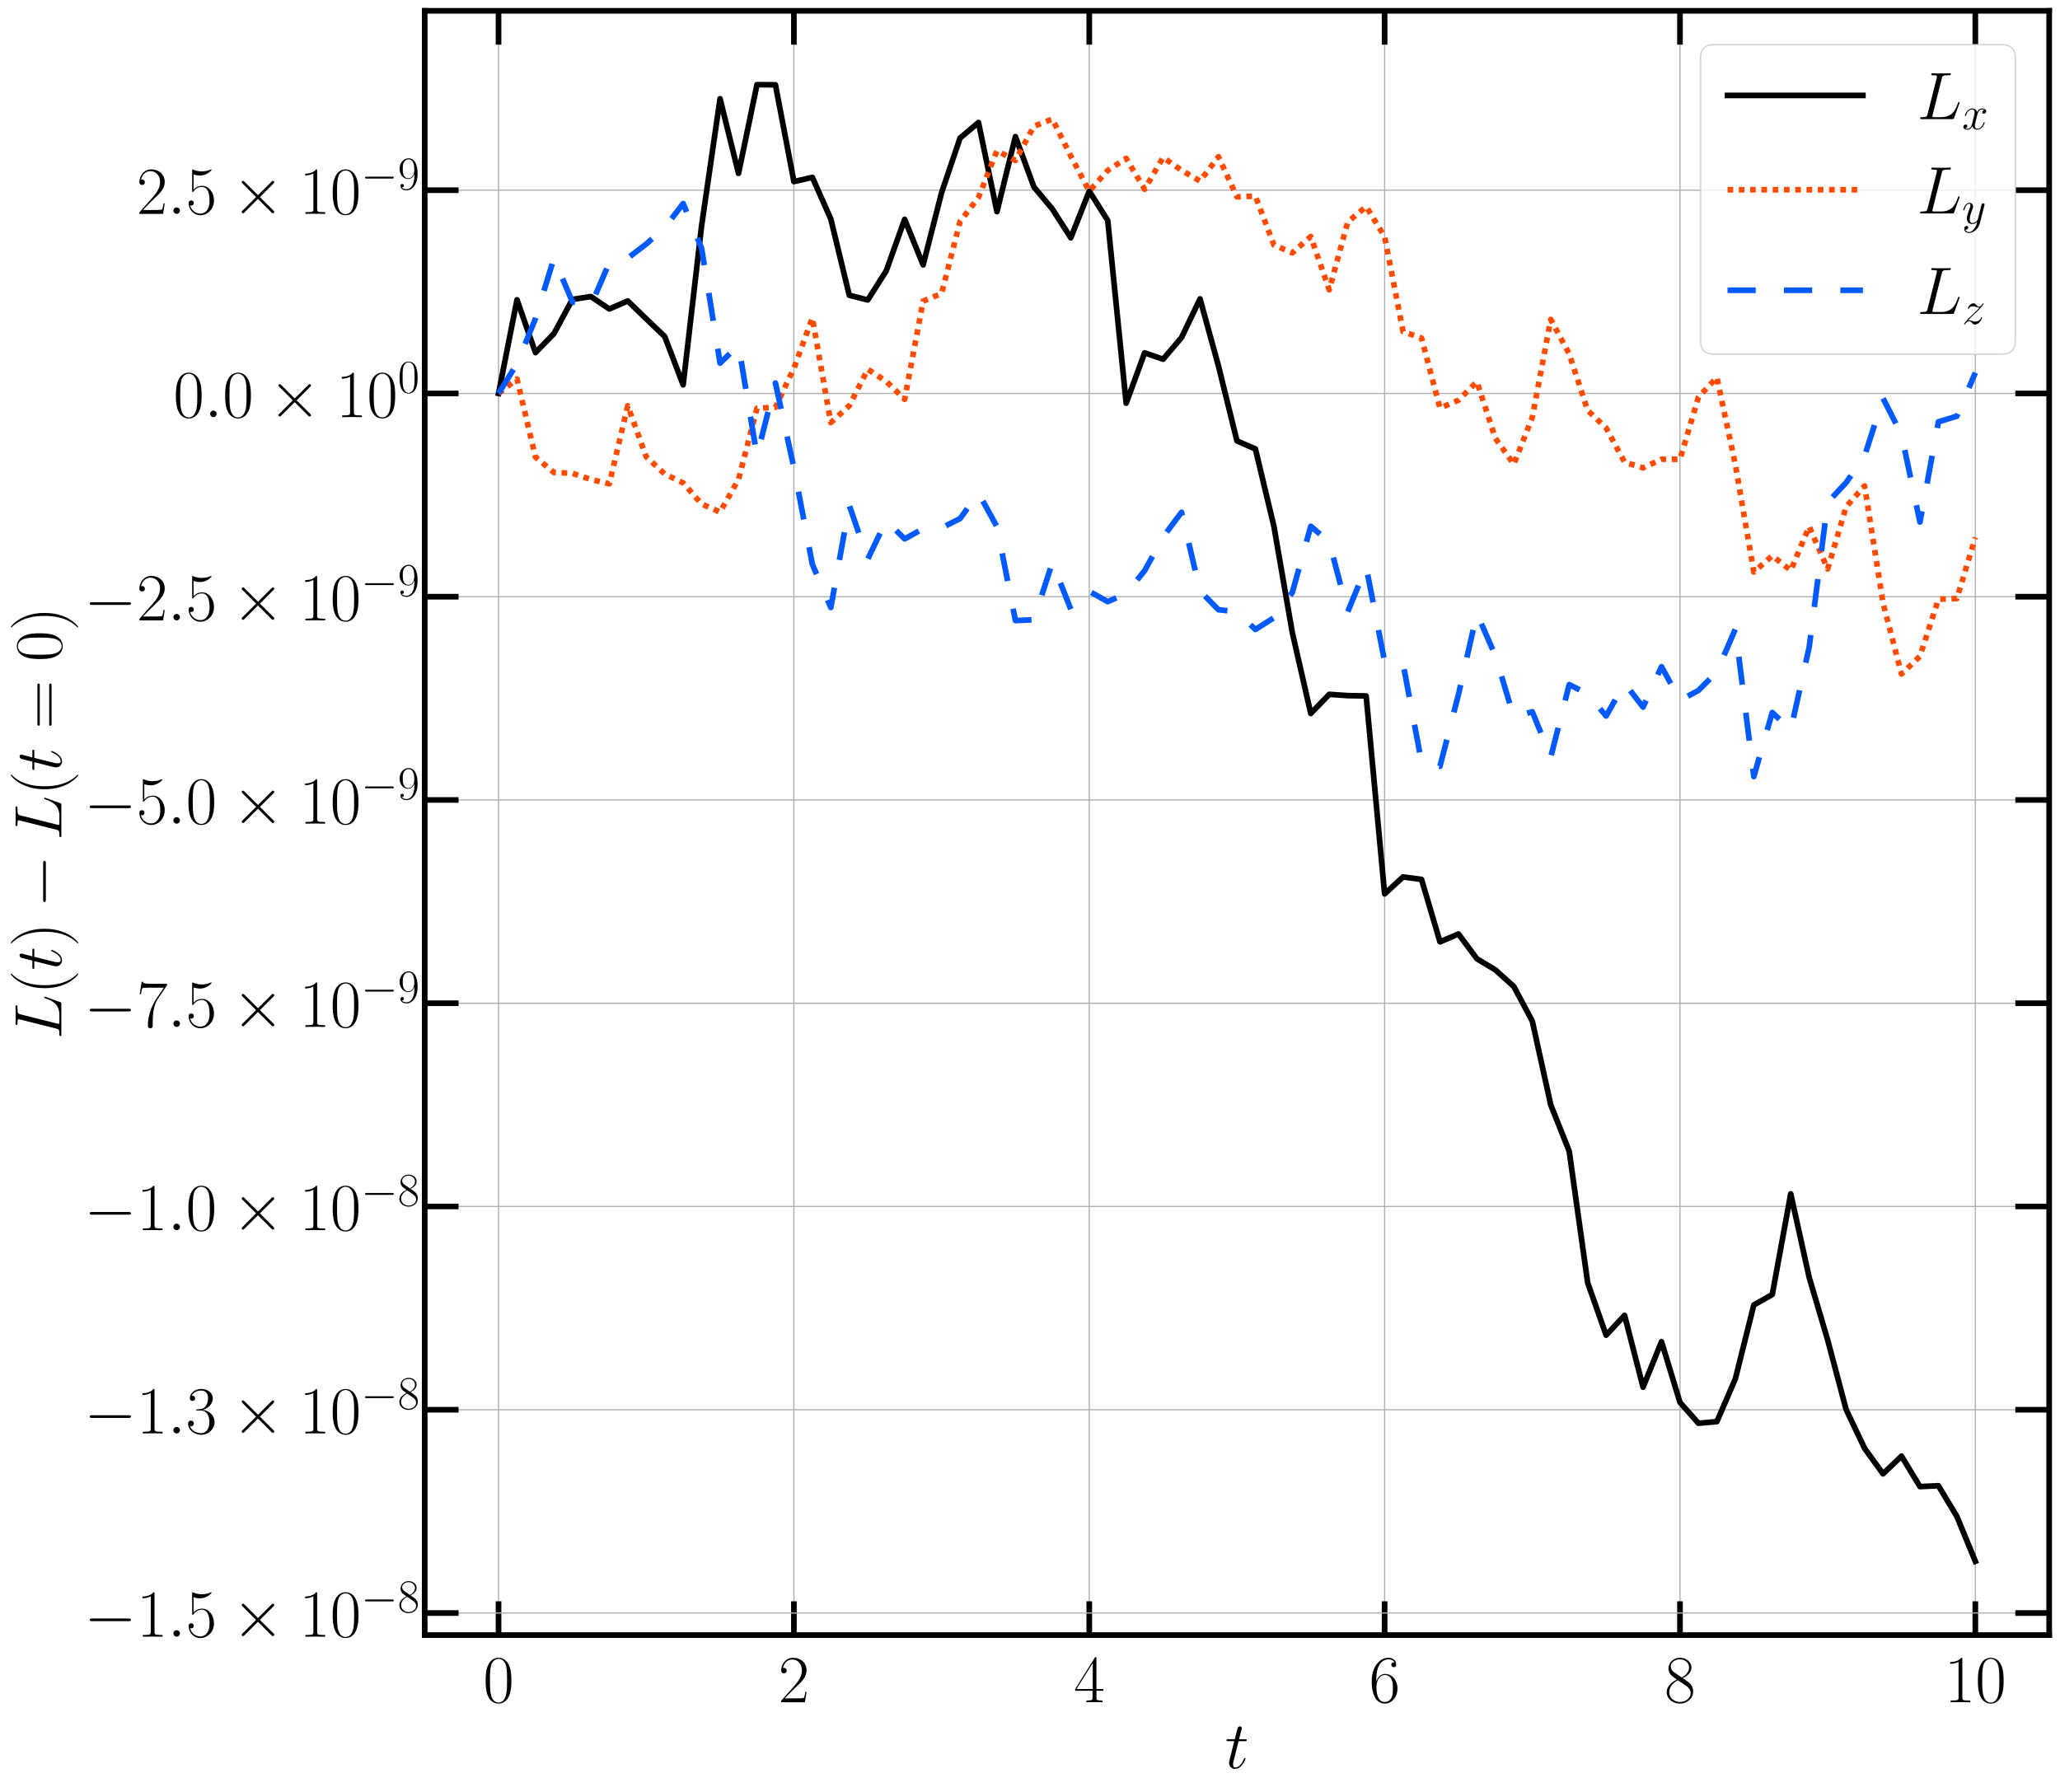 <?xml version="1.0" encoding="utf-8" standalone="no"?>
<!DOCTYPE svg PUBLIC "-//W3C//DTD SVG 1.1//EN"
  "http://www.w3.org/Graphics/SVG/1.1/DTD/svg11.dtd">
<!-- Created with matplotlib (https://matplotlib.org/) -->
<svg height="1191.607pt" version="1.1" viewBox="0 0 1369.555 1191.607" width="1369.555pt" xmlns="http://www.w3.org/2000/svg" xmlns:xlink="http://www.w3.org/1999/xlink">
 <defs>
  <style type="text/css">
*{stroke-linecap:butt;stroke-linejoin:round;}
  </style>
 </defs>
 <g id="figure_1">
  <g id="patch_1">
   <path d="M 0 1191.607 
L 1369.555 1191.607 
L 1369.555 -0 
L 0 -0 
z
" style="fill:#ffffff;"/>
  </g>
  <g id="axes_1">
   <g id="patch_2">
    <path d="M 282.355 1087.2 
L 1362.355 1087.2 
L 1362.355 7.2 
L 282.355 7.2 
z
" style="fill:#ffffff;"/>
   </g>
   <g id="matplotlib.axis_1">
    <g id="xtick_1">
     <g id="line2d_1">
      <path clip-path="url(#p2ffe48ef7c)" d="M 331.446 1087.2 
L 331.446 7.2 
" style="fill:none;stroke:#b0b0b0;stroke-linecap:square;stroke-width:0.8;"/>
     </g>
     <g id="line2d_2">
      <defs>
       <path d="M 0 0 
L 0 -22.5 
" id="m810496d795" style="stroke:#000000;stroke-width:3.75;"/>
      </defs>
      <g>
       <use style="stroke:#000000;stroke-width:3.75;" x="331.446" xlink:href="#m810496d795" y="1087.2"/>
      </g>
     </g>
     <g id="line2d_3">
      <defs>
       <path d="M 0 0 
L 0 22.5 
" id="mde1b223dfc" style="stroke:#000000;stroke-width:3.75;"/>
      </defs>
      <g>
       <use style="stroke:#000000;stroke-width:3.75;" x="331.446" xlink:href="#mde1b223dfc" y="7.2"/>
      </g>
     </g>
     <g id="text_1">
      <!-- $\mathdefault{0}$ -->
      <defs>
       <path d="M 42 31.844 
C 42 37.969 41.906 48.422 37.703 56.453 
C 34 63.484 28.094 66 22.906 66 
C 18.094 66 12 63.781 8.203 56.562 
C 4.203 49.016 3.797 39.672 3.797 31.844 
C 3.797 26.109 3.906 17.375 7 9.734 
C 11.297 -0.609 19 -2 22.906 -2 
C 27.5 -2 34.5 -0.109 38.594 9.438 
C 41.594 16.375 42 24.5 42 31.844 
z
M 22.906 -0.406 
C 16.5 -0.406 12.703 5.125 11.297 12.75 
C 10.203 18.688 10.203 27.328 10.203 32.953 
C 10.203 40.688 10.203 47.109 11.5 53.234 
C 13.406 61.781 19 64.391 22.906 64.391 
C 27 64.391 32.297 61.672 34.203 53.438 
C 35.5 47.719 35.594 40.984 35.594 32.953 
C 35.594 26.422 35.594 18.375 34.406 12.453 
C 32.297 1.5 26.406 -0.406 22.906 -0.406 
z
" id="CMR17-48"/>
      </defs>
      <g transform="translate(321.166 1131.833)scale(0.45 -0.45)">
       <use transform="scale(0.996)" xlink:href="#CMR17-48"/>
      </g>
     </g>
    </g>
    <g id="xtick_2">
     <g id="line2d_4">
      <path clip-path="url(#p2ffe48ef7c)" d="M 527.81 1087.2 
L 527.81 7.2 
" style="fill:none;stroke:#b0b0b0;stroke-linecap:square;stroke-width:0.8;"/>
     </g>
     <g id="line2d_5">
      <g>
       <use style="stroke:#000000;stroke-width:3.75;" x="527.81" xlink:href="#m810496d795" y="1087.2"/>
      </g>
     </g>
     <g id="line2d_6">
      <g>
       <use style="stroke:#000000;stroke-width:3.75;" x="527.81" xlink:href="#mde1b223dfc" y="7.2"/>
      </g>
     </g>
     <g id="text_2">
      <!-- $\mathdefault{2}$ -->
      <defs>
       <path d="M 41.703 15.469 
L 39.906 15.469 
C 38.906 8.391 38.094 7.188 37.703 6.594 
C 37.203 5.797 30 5.797 28.594 5.797 
L 9.406 5.797 
C 13 9.688 20 16.766 28.5 24.938 
C 34.594 30.719 41.703 37.5 41.703 47.391 
C 41.703 59.188 32.297 66 21.797 66 
C 10.797 66 4.094 56.297 4.094 47.297 
C 4.094 43.391 7 42.891 8.203 42.891 
C 9.203 42.891 12.203 43.484 12.203 46.984 
C 12.203 50.094 9.594 51 8.203 51 
C 7.594 51 7 50.891 6.594 50.688 
C 8.5 59.188 14.297 63.391 20.406 63.391 
C 29.094 63.391 34.797 56.5 34.797 47.391 
C 34.797 38.703 29.703 31.219 24 24.734 
L 4.094 2.297 
L 4.094 0 
L 39.297 0 
z
" id="CMR17-50"/>
      </defs>
      <g transform="translate(517.53 1131.833)scale(0.45 -0.45)">
       <use transform="scale(0.996)" xlink:href="#CMR17-50"/>
      </g>
     </g>
    </g>
    <g id="xtick_3">
     <g id="line2d_7">
      <path clip-path="url(#p2ffe48ef7c)" d="M 724.174 1087.2 
L 724.174 7.2 
" style="fill:none;stroke:#b0b0b0;stroke-linecap:square;stroke-width:0.8;"/>
     </g>
     <g id="line2d_8">
      <g>
       <use style="stroke:#000000;stroke-width:3.75;" x="724.174" xlink:href="#m810496d795" y="1087.2"/>
      </g>
     </g>
     <g id="line2d_9">
      <g>
       <use style="stroke:#000000;stroke-width:3.75;" x="724.174" xlink:href="#mde1b223dfc" y="7.2"/>
      </g>
     </g>
     <g id="text_3">
      <!-- $\mathdefault{4}$ -->
      <defs>
       <path d="M 33.594 64.797 
C 33.594 66.891 33.5 67 31.703 67 
L 2 19.594 
L 2 17 
L 27.797 17 
L 27.797 7.188 
C 27.797 3.594 27.594 2.594 20.594 2.594 
L 18.703 2.594 
L 18.703 0 
C 21.906 0.188 27.297 0.188 30.703 0.188 
C 34.094 0.188 39.5 0.188 42.703 0 
L 42.703 2.594 
L 40.797 2.594 
C 33.797 2.594 33.594 3.594 33.594 7.188 
L 33.594 17 
L 43.797 17 
L 43.797 19.594 
L 33.594 19.594 
z
M 28.094 58.172 
L 28.094 19.594 
L 4 19.594 
z
" id="CMR17-52"/>
      </defs>
      <g transform="translate(713.893 1131.833)scale(0.45 -0.45)">
       <use transform="scale(0.996)" xlink:href="#CMR17-52"/>
      </g>
     </g>
    </g>
    <g id="xtick_4">
     <g id="line2d_10">
      <path clip-path="url(#p2ffe48ef7c)" d="M 920.537 1087.2 
L 920.537 7.2 
" style="fill:none;stroke:#b0b0b0;stroke-linecap:square;stroke-width:0.8;"/>
     </g>
     <g id="line2d_11">
      <g>
       <use style="stroke:#000000;stroke-width:3.75;" x="920.537" xlink:href="#m810496d795" y="1087.2"/>
      </g>
     </g>
     <g id="line2d_12">
      <g>
       <use style="stroke:#000000;stroke-width:3.75;" x="920.537" xlink:href="#mde1b223dfc" y="7.2"/>
      </g>
     </g>
     <g id="text_4">
      <!-- $\mathdefault{6}$ -->
      <defs>
       <path d="M 10.594 34.344 
C 10.594 58 21.797 63.688 28.297 63.688 
C 30.406 63.688 35.5 63.266 37.5 59.094 
C 35.906 59.094 32.906 59.094 32.906 55.594 
C 32.906 52.891 35.094 52 36.5 52 
C 37.406 52 40.094 52.391 40.094 55.797 
C 40.094 62.297 35.094 66 28.203 66 
C 16.297 66 3.797 53.297 3.797 31.422 
C 3.797 4.016 15.094 -2 23.094 -2 
C 32.797 -2 42 6.734 42 20.234 
C 42 32.828 33.906 42 23.703 42 
C 17.594 42 13.094 37.969 10.594 30.922 
z
M 23.094 0.391 
C 10.797 0.391 10.797 18.938 10.797 22.656 
C 10.797 29.906 14.203 40.391 23.5 40.391 
C 25.203 40.391 30.094 40.391 33.406 33.438 
C 35.203 29.516 35.203 25.375 35.203 20.344 
C 35.203 14.906 35.203 10.875 33.094 6.844 
C 30.906 2.703 27.703 0.391 23.094 0.391 
z
" id="CMR17-54"/>
      </defs>
      <g transform="translate(910.257 1131.833)scale(0.45 -0.45)">
       <use transform="scale(0.996)" xlink:href="#CMR17-54"/>
      </g>
     </g>
    </g>
    <g id="xtick_5">
     <g id="line2d_13">
      <path clip-path="url(#p2ffe48ef7c)" d="M 1116.901 1087.2 
L 1116.901 7.2 
" style="fill:none;stroke:#b0b0b0;stroke-linecap:square;stroke-width:0.8;"/>
     </g>
     <g id="line2d_14">
      <g>
       <use style="stroke:#000000;stroke-width:3.75;" x="1116.901" xlink:href="#m810496d795" y="1087.2"/>
      </g>
     </g>
     <g id="line2d_15">
      <g>
       <use style="stroke:#000000;stroke-width:3.75;" x="1116.901" xlink:href="#mde1b223dfc" y="7.2"/>
      </g>
     </g>
     <g id="text_5">
      <!-- $\mathdefault{8}$ -->
      <defs>
       <path d="M 27.203 35.766 
C 33.5 38.969 39.906 43.797 39.906 51.531 
C 39.906 60.688 31.094 66 23 66 
C 13.906 66 5.906 59.375 5.906 50.234 
C 5.906 47.719 6.5 43.391 10.406 39.578 
C 11.406 38.578 15.594 35.562 18.297 33.656 
C 13.797 31.344 3.297 25.812 3.297 14.766 
C 3.297 4.406 13.094 -2 22.797 -2 
C 33.5 -2 42.5 5.719 42.5 15.969 
C 42.5 25.109 36.406 29.328 32.406 32.047 
z
M 14.094 44.609 
C 13.297 45.109 9.297 48.219 9.297 52.938 
C 9.297 59.078 15.594 63.688 22.797 63.688 
C 30.703 63.688 36.5 58.062 36.5 51.531 
C 36.5 42.188 26.094 36.859 25.594 36.859 
C 25.5 36.859 25.406 36.859 24.594 37.469 
z
M 32.5 24 
C 34 22.906 38.797 19.578 38.797 13.453 
C 38.797 6.016 31.406 0.391 23 0.391 
C 13.906 0.391 7 6.922 7 14.859 
C 7 22.797 13.094 29.438 20 32.547 
z
" id="CMR17-56"/>
      </defs>
      <g transform="translate(1106.621 1131.833)scale(0.45 -0.45)">
       <use transform="scale(0.996)" xlink:href="#CMR17-56"/>
      </g>
     </g>
    </g>
    <g id="xtick_6">
     <g id="line2d_16">
      <path clip-path="url(#p2ffe48ef7c)" d="M 1313.265 1087.2 
L 1313.265 7.2 
" style="fill:none;stroke:#b0b0b0;stroke-linecap:square;stroke-width:0.8;"/>
     </g>
     <g id="line2d_17">
      <g>
       <use style="stroke:#000000;stroke-width:3.75;" x="1313.265" xlink:href="#m810496d795" y="1087.2"/>
      </g>
     </g>
     <g id="line2d_18">
      <g>
       <use style="stroke:#000000;stroke-width:3.75;" x="1313.265" xlink:href="#mde1b223dfc" y="7.2"/>
      </g>
     </g>
     <g id="text_6">
      <!-- $\mathdefault{10}$ -->
      <defs>
       <path d="M 26.594 63.797 
C 26.594 65.891 26.5 66 25.094 66 
C 21.203 61.359 15.297 59.891 9.703 59.688 
C 9.406 59.688 8.906 59.688 8.797 59.5 
C 8.703 59.297 8.703 59.094 8.703 57 
C 11.797 57 17 57.594 21 59.984 
L 21 7.297 
C 21 3.797 20.797 2.594 12.203 2.594 
L 9.203 2.594 
L 9.203 0 
C 14 0.094 19 0.188 23.797 0.188 
C 28.594 0.188 33.594 0.094 38.406 0 
L 38.406 2.594 
L 35.406 2.594 
C 26.797 2.594 26.594 3.688 26.594 7.297 
z
" id="CMR17-49"/>
      </defs>
      <g transform="translate(1292.704 1131.833)scale(0.45 -0.45)">
       <use transform="scale(0.996)" xlink:href="#CMR17-49"/>
       <use transform="translate(45.69 0)scale(0.996)" xlink:href="#CMR17-48"/>
      </g>
     </g>
    </g>
    <g id="text_7">
     <!-- $t$ -->
     <defs>
      <path d="M 20.094 40.094 
L 29.297 40.094 
C 31.203 40.094 32.203 40.094 32.203 41.891 
C 32.203 43 31.594 43 29.594 43 
L 20.797 43 
L 24.5 57.25 
C 24.906 58.625 24.906 58.812 24.906 59.5 
C 24.906 61.094 23.594 62 22.297 62 
C 21.5 62 19.203 61.688 18.406 58.531 
L 14.5 43 
L 5.094 43 
C 3.094 43 2.203 43 2.203 41.094 
C 2.203 40.094 2.906 40.094 4.797 40.094 
L 13.703 40.094 
L 7.094 13.766 
C 6.297 10.266 6 9.266 6 7.969 
C 6 3.281 9.297 -1 14.906 -1 
C 25 -1 30.406 13.562 30.406 14.266 
C 30.406 14.859 30 15.156 29.406 15.156 
C 29.203 15.156 28.797 15.156 28.594 14.75 
C 28.5 14.656 28.406 14.562 27.703 12.969 
C 25.594 7.969 21 1 15.203 1 
C 12.203 1 12 3.484 12 5.688 
C 12 5.781 12 7.672 12.297 8.875 
z
" id="CMMI12-116"/>
     </defs>
     <g transform="translate(814.43 1175.687)scale(0.45 -0.45)">
      <use transform="scale(0.996)" xlink:href="#CMMI12-116"/>
     </g>
    </g>
   </g>
   <g id="matplotlib.axis_2">
    <g id="ytick_1">
     <g id="line2d_19">
      <path clip-path="url(#p2ffe48ef7c)" d="M 282.355 1072.497 
L 1362.355 1072.497 
" style="fill:none;stroke:#b0b0b0;stroke-linecap:square;stroke-width:0.8;"/>
     </g>
     <g id="line2d_20">
      <defs>
       <path d="M 0 0 
L 22.5 0 
" id="m3e11d61cb6" style="stroke:#000000;stroke-width:3.75;"/>
      </defs>
      <g>
       <use style="stroke:#000000;stroke-width:3.75;" x="282.355" xlink:href="#m3e11d61cb6" y="1072.497"/>
      </g>
     </g>
     <g id="line2d_21">
      <defs>
       <path d="M 0 0 
L -22.5 0 
" id="m3bc5f45cbc" style="stroke:#000000;stroke-width:3.75;"/>
      </defs>
      <g>
       <use style="stroke:#000000;stroke-width:3.75;" x="1362.355" xlink:href="#m3bc5f45cbc" y="1072.497"/>
      </g>
     </g>
     <g id="text_8">
      <!-- $-1.5 \times 10^{-8}$ -->
      <defs>
       <path d="M 65.906 23 
C 67.594 23 69.406 23 69.406 25 
C 69.406 27 67.594 27 65.906 27 
L 11.797 27 
C 10.094 27 8.297 27 8.297 25 
C 8.297 23 10.094 23 11.797 23 
z
" id="CMSY10-0"/>
       <path d="M 18.406 4.797 
C 18.406 7.688 16 9.688 13.594 9.688 
C 10.703 9.688 8.703 7.297 8.703 4.891 
C 8.703 2 11.094 0 13.5 0 
C 16.406 0 18.406 2.391 18.406 4.797 
z
" id="CMMI12-58"/>
       <path d="M 11.406 58.594 
C 12.406 58.188 16.5 56.891 20.703 56.891 
C 30 56.891 35.094 61.891 38 64.688 
C 38 65.484 38 66 37.406 66 
C 37.297 66 37.094 66 36.297 65.594 
C 32.797 64.094 28.703 63 23.703 63 
C 20.703 63 16.203 63.359 11.297 65.484 
C 10.203 66 10 66 9.906 66 
C 9.406 66 9.297 65.891 9.297 63.906 
L 9.297 34.859 
C 9.297 33.016 9.297 32.5 10.297 32.5 
C 10.797 32.5 11 32.703 11.5 33.422 
C 14.703 38.047 19.094 40 24.094 40 
C 27.594 40 35.094 37.734 35.094 20.203 
C 35.094 16.984 35.094 11.188 32.094 6.594 
C 29.594 2.484 25.703 0.391 21.406 0.391 
C 14.797 0.391 8.094 4.984 6.297 12.688 
C 6.703 12.594 7.5 12.391 7.906 12.391 
C 9.203 12.391 11.703 13.094 11.703 16.188 
C 11.703 18.891 9.797 20 7.906 20 
C 5.594 20 4.094 18.594 4.094 15.797 
C 4.094 7.094 11 -2 21.594 -2 
C 31.906 -2 41.703 6.891 41.703 19.797 
C 41.703 32.094 33.906 41.594 24.203 41.594 
C 19.094 41.594 14.797 39.688 11.406 36 
z
" id="CMR17-53"/>
       <path d="M 38.906 27.734 
L 18.906 47.594 
C 17.703 48.797 17.5 49 16.703 49 
C 15.703 49 14.703 48.094 14.703 47 
C 14.703 46.297 14.906 46.094 16 45 
L 36 24.938 
L 16 4.891 
C 14.906 3.797 14.703 3.594 14.703 2.891 
C 14.703 1.797 15.703 0.891 16.703 0.891 
C 17.5 0.891 17.703 1.094 18.906 2.297 
L 38.797 22.156 
L 59.5 1.484 
C 59.703 1.391 60.406 0.891 61 0.891 
C 62.203 0.891 63 1.797 63 2.891 
C 63 3.094 63 3.484 62.703 3.984 
C 62.594 4.188 46.703 19.859 41.703 24.938 
L 60 43.203 
C 60.5 43.797 62 45.094 62.5 45.703 
C 62.594 45.891 63 46.297 63 47 
C 63 48.094 62.203 49 61 49 
C 60.203 49 59.797 48.594 58.703 47.5 
z
" id="CMSY10-2"/>
      </defs>
      <g transform="translate(55.954 1088.254)scale(0.45 -0.45)">
       <use transform="scale(0.996)" xlink:href="#CMSY10-0"/>
       <use transform="translate(77.487 0)scale(0.996)" xlink:href="#CMR17-49"/>
       <use transform="translate(123.178 0)scale(0.996)" xlink:href="#CMMI12-58"/>
       <use transform="translate(150.275 0)scale(0.996)" xlink:href="#CMR17-53"/>
       <use transform="translate(218.105 0)scale(0.996)" xlink:href="#CMSY10-2"/>
       <use transform="translate(317.731 0)scale(0.996)" xlink:href="#CMR17-49"/>
       <use transform="translate(363.422 0)scale(0.996)" xlink:href="#CMR17-48"/>
       <use transform="translate(409.112 36.154)scale(0.697)" xlink:href="#CMSY10-0"/>
       <use transform="translate(463.353 36.154)scale(0.697)" xlink:href="#CMR17-56"/>
      </g>
     </g>
    </g>
    <g id="ytick_2">
     <g id="line2d_22">
      <path clip-path="url(#p2ffe48ef7c)" d="M 282.355 937.347 
L 1362.355 937.347 
" style="fill:none;stroke:#b0b0b0;stroke-linecap:square;stroke-width:0.8;"/>
     </g>
     <g id="line2d_23">
      <g>
       <use style="stroke:#000000;stroke-width:3.75;" x="282.355" xlink:href="#m3e11d61cb6" y="937.347"/>
      </g>
     </g>
     <g id="line2d_24">
      <g>
       <use style="stroke:#000000;stroke-width:3.75;" x="1362.355" xlink:href="#m3bc5f45cbc" y="937.347"/>
      </g>
     </g>
     <g id="text_9">
      <!-- $-1.3 \times 10^{-8}$ -->
      <defs>
       <path d="M 22.094 34 
C 31 34 34.906 26.141 34.906 17.094 
C 34.906 5.031 28.5 0.391 22.703 0.391 
C 17.406 0.391 8.797 3.016 6.094 10.797 
C 6.594 10.594 7.094 10.594 7.594 10.594 
C 10 10.594 11.797 12.188 11.797 14.797 
C 11.797 17.688 9.594 19 7.594 19 
C 5.906 19 3.297 18.188 3.297 14.484 
C 3.297 5.234 12.297 -2 22.906 -2 
C 34 -2 42.5 6.75 42.5 16.984 
C 42.5 26.844 34.5 34 25 35.094 
C 32.594 36.672 39.906 43.375 39.906 52.391 
C 39.906 60.25 32 66 23 66 
C 13.906 66 5.906 60.344 5.906 52.297 
C 5.906 48.797 8.5 48.188 9.797 48.188 
C 11.906 48.188 13.703 49.484 13.703 52.094 
C 13.703 54.688 11.906 56 9.797 56 
C 9.406 56 8.906 56 8.5 55.797 
C 11.406 62.484 19.297 63.688 22.797 63.688 
C 26.297 63.688 32.906 61.969 32.906 52.297 
C 32.906 49.484 32.5 44.547 29.094 40.219 
C 26.094 36.391 22.703 36.188 19.406 35.891 
C 18.906 35.891 16.594 35.688 16.203 35.688 
C 15.5 35.594 15.094 35.5 15.094 34.797 
C 15.094 34.094 15.203 34 17.203 34 
z
" id="CMR17-51"/>
      </defs>
      <g transform="translate(55.954 953.104)scale(0.45 -0.45)">
       <use transform="scale(0.996)" xlink:href="#CMSY10-0"/>
       <use transform="translate(77.487 0)scale(0.996)" xlink:href="#CMR17-49"/>
       <use transform="translate(123.178 0)scale(0.996)" xlink:href="#CMMI12-58"/>
       <use transform="translate(150.275 0)scale(0.996)" xlink:href="#CMR17-51"/>
       <use transform="translate(218.105 0)scale(0.996)" xlink:href="#CMSY10-2"/>
       <use transform="translate(317.731 0)scale(0.996)" xlink:href="#CMR17-49"/>
       <use transform="translate(363.422 0)scale(0.996)" xlink:href="#CMR17-48"/>
       <use transform="translate(409.112 36.154)scale(0.697)" xlink:href="#CMSY10-0"/>
       <use transform="translate(463.353 36.154)scale(0.697)" xlink:href="#CMR17-56"/>
      </g>
     </g>
    </g>
    <g id="ytick_3">
     <g id="line2d_25">
      <path clip-path="url(#p2ffe48ef7c)" d="M 282.355 802.198 
L 1362.355 802.198 
" style="fill:none;stroke:#b0b0b0;stroke-linecap:square;stroke-width:0.8;"/>
     </g>
     <g id="line2d_26">
      <g>
       <use style="stroke:#000000;stroke-width:3.75;" x="282.355" xlink:href="#m3e11d61cb6" y="802.198"/>
      </g>
     </g>
     <g id="line2d_27">
      <g>
       <use style="stroke:#000000;stroke-width:3.75;" x="1362.355" xlink:href="#m3bc5f45cbc" y="802.198"/>
      </g>
     </g>
     <g id="text_10">
      <!-- $-1.0 \times 10^{-8}$ -->
      <g transform="translate(55.954 817.955)scale(0.45 -0.45)">
       <use transform="scale(0.996)" xlink:href="#CMSY10-0"/>
       <use transform="translate(77.487 0)scale(0.996)" xlink:href="#CMR17-49"/>
       <use transform="translate(123.178 0)scale(0.996)" xlink:href="#CMMI12-58"/>
       <use transform="translate(150.275 0)scale(0.996)" xlink:href="#CMR17-48"/>
       <use transform="translate(218.105 0)scale(0.996)" xlink:href="#CMSY10-2"/>
       <use transform="translate(317.731 0)scale(0.996)" xlink:href="#CMR17-49"/>
       <use transform="translate(363.422 0)scale(0.996)" xlink:href="#CMR17-48"/>
       <use transform="translate(409.112 36.154)scale(0.697)" xlink:href="#CMSY10-0"/>
       <use transform="translate(463.353 36.154)scale(0.697)" xlink:href="#CMR17-56"/>
      </g>
     </g>
    </g>
    <g id="ytick_4">
     <g id="line2d_28">
      <path clip-path="url(#p2ffe48ef7c)" d="M 282.355 667.048 
L 1362.355 667.048 
" style="fill:none;stroke:#b0b0b0;stroke-linecap:square;stroke-width:0.8;"/>
     </g>
     <g id="line2d_29">
      <g>
       <use style="stroke:#000000;stroke-width:3.75;" x="282.355" xlink:href="#m3e11d61cb6" y="667.048"/>
      </g>
     </g>
     <g id="line2d_30">
      <g>
       <use style="stroke:#000000;stroke-width:3.75;" x="1362.355" xlink:href="#m3bc5f45cbc" y="667.048"/>
      </g>
     </g>
     <g id="text_11">
      <!-- $-7.5 \times 10^{-9}$ -->
      <defs>
       <path d="M 45.094 61.797 
L 45.094 64 
L 21.594 64 
C 9.906 64 9.703 65.094 9.297 67 
L 7.5 67 
L 4.594 48.5 
L 6.406 48.5 
C 6.703 50.406 7.406 55.5 8.594 57.391 
C 9.203 58.188 16.594 58.188 18.297 58.188 
L 40.297 58.188 
L 29.203 41.719 
C 21.797 30.641 16.703 15.672 16.703 2.594 
C 16.703 1.391 16.703 -2 20.297 -2 
C 23.906 -2 23.906 1.391 23.906 2.688 
L 23.906 7.281 
C 23.906 23.656 26.703 34.438 31.297 41.312 
z
" id="CMR17-55"/>
       <path d="M 35.203 29.234 
C 35.203 7 26.094 0.391 18.594 0.391 
C 16.297 0.391 10.703 0.672 8.406 4.391 
C 11 4 12.906 5.391 12.906 7.891 
C 12.906 10.594 10.703 11.5 9.297 11.5 
C 8.406 11.5 5.703 11.094 5.703 7.688 
C 5.703 1.062 11.594 -2 18.797 -2 
C 30.297 -2 42 10.391 42 32.656 
C 42 60.266 30.797 66 23.203 66 
C 13.297 66 3.797 57.25 3.797 43.75 
C 3.797 31.25 11.906 22 22.094 22 
C 30.5 22 34.203 29.844 35.203 33.156 
z
M 22.297 23.594 
C 19.594 23.594 15.797 24.094 12.703 30.141 
C 10.594 34.078 10.594 38.703 10.594 43.641 
C 10.594 49.594 10.594 53.719 13.406 58.156 
C 14.797 60.266 17.406 63.688 23.203 63.688 
C 35 63.688 35 45.453 35 41.422 
C 35 34.266 31.797 23.594 22.297 23.594 
z
" id="CMR17-57"/>
      </defs>
      <g transform="translate(55.954 682.805)scale(0.45 -0.45)">
       <use transform="scale(0.996)" xlink:href="#CMSY10-0"/>
       <use transform="translate(77.487 0)scale(0.996)" xlink:href="#CMR17-55"/>
       <use transform="translate(123.178 0)scale(0.996)" xlink:href="#CMMI12-58"/>
       <use transform="translate(150.275 0)scale(0.996)" xlink:href="#CMR17-53"/>
       <use transform="translate(218.105 0)scale(0.996)" xlink:href="#CMSY10-2"/>
       <use transform="translate(317.731 0)scale(0.996)" xlink:href="#CMR17-49"/>
       <use transform="translate(363.422 0)scale(0.996)" xlink:href="#CMR17-48"/>
       <use transform="translate(409.112 36.154)scale(0.697)" xlink:href="#CMSY10-0"/>
       <use transform="translate(463.353 36.154)scale(0.697)" xlink:href="#CMR17-57"/>
      </g>
     </g>
    </g>
    <g id="ytick_5">
     <g id="line2d_31">
      <path clip-path="url(#p2ffe48ef7c)" d="M 282.355 531.898 
L 1362.355 531.898 
" style="fill:none;stroke:#b0b0b0;stroke-linecap:square;stroke-width:0.8;"/>
     </g>
     <g id="line2d_32">
      <g>
       <use style="stroke:#000000;stroke-width:3.75;" x="282.355" xlink:href="#m3e11d61cb6" y="531.898"/>
      </g>
     </g>
     <g id="line2d_33">
      <g>
       <use style="stroke:#000000;stroke-width:3.75;" x="1362.355" xlink:href="#m3bc5f45cbc" y="531.898"/>
      </g>
     </g>
     <g id="text_12">
      <!-- $-5.0 \times 10^{-9}$ -->
      <g transform="translate(55.954 547.656)scale(0.45 -0.45)">
       <use transform="scale(0.996)" xlink:href="#CMSY10-0"/>
       <use transform="translate(77.487 0)scale(0.996)" xlink:href="#CMR17-53"/>
       <use transform="translate(123.178 0)scale(0.996)" xlink:href="#CMMI12-58"/>
       <use transform="translate(150.275 0)scale(0.996)" xlink:href="#CMR17-48"/>
       <use transform="translate(218.105 0)scale(0.996)" xlink:href="#CMSY10-2"/>
       <use transform="translate(317.731 0)scale(0.996)" xlink:href="#CMR17-49"/>
       <use transform="translate(363.422 0)scale(0.996)" xlink:href="#CMR17-48"/>
       <use transform="translate(409.112 36.154)scale(0.697)" xlink:href="#CMSY10-0"/>
       <use transform="translate(463.353 36.154)scale(0.697)" xlink:href="#CMR17-57"/>
      </g>
     </g>
    </g>
    <g id="ytick_6">
     <g id="line2d_34">
      <path clip-path="url(#p2ffe48ef7c)" d="M 282.355 396.749 
L 1362.355 396.749 
" style="fill:none;stroke:#b0b0b0;stroke-linecap:square;stroke-width:0.8;"/>
     </g>
     <g id="line2d_35">
      <g>
       <use style="stroke:#000000;stroke-width:3.75;" x="282.355" xlink:href="#m3e11d61cb6" y="396.749"/>
      </g>
     </g>
     <g id="line2d_36">
      <g>
       <use style="stroke:#000000;stroke-width:3.75;" x="1362.355" xlink:href="#m3bc5f45cbc" y="396.749"/>
      </g>
     </g>
     <g id="text_13">
      <!-- $-2.5 \times 10^{-9}$ -->
      <g transform="translate(55.954 412.506)scale(0.45 -0.45)">
       <use transform="scale(0.996)" xlink:href="#CMSY10-0"/>
       <use transform="translate(77.487 0)scale(0.996)" xlink:href="#CMR17-50"/>
       <use transform="translate(123.178 0)scale(0.996)" xlink:href="#CMMI12-58"/>
       <use transform="translate(150.275 0)scale(0.996)" xlink:href="#CMR17-53"/>
       <use transform="translate(218.105 0)scale(0.996)" xlink:href="#CMSY10-2"/>
       <use transform="translate(317.731 0)scale(0.996)" xlink:href="#CMR17-49"/>
       <use transform="translate(363.422 0)scale(0.996)" xlink:href="#CMR17-48"/>
       <use transform="translate(409.112 36.154)scale(0.697)" xlink:href="#CMSY10-0"/>
       <use transform="translate(463.353 36.154)scale(0.697)" xlink:href="#CMR17-57"/>
      </g>
     </g>
    </g>
    <g id="ytick_7">
     <g id="line2d_37">
      <path clip-path="url(#p2ffe48ef7c)" d="M 282.355 261.599 
L 1362.355 261.599 
" style="fill:none;stroke:#b0b0b0;stroke-linecap:square;stroke-width:0.8;"/>
     </g>
     <g id="line2d_38">
      <g>
       <use style="stroke:#000000;stroke-width:3.75;" x="282.355" xlink:href="#m3e11d61cb6" y="261.599"/>
      </g>
     </g>
     <g id="line2d_39">
      <g>
       <use style="stroke:#000000;stroke-width:3.75;" x="1362.355" xlink:href="#m3bc5f45cbc" y="261.599"/>
      </g>
     </g>
     <g id="text_14">
      <!-- $0.0 \times 10^{0}$ -->
      <g transform="translate(115.232 277.357)scale(0.45 -0.45)">
       <use transform="scale(0.996)" xlink:href="#CMR17-48"/>
       <use transform="translate(45.69 0)scale(0.996)" xlink:href="#CMMI12-58"/>
       <use transform="translate(72.788 0)scale(0.996)" xlink:href="#CMR17-48"/>
       <use transform="translate(140.617 0)scale(0.996)" xlink:href="#CMSY10-2"/>
       <use transform="translate(240.244 0)scale(0.996)" xlink:href="#CMR17-49"/>
       <use transform="translate(285.934 0)scale(0.996)" xlink:href="#CMR17-48"/>
       <use transform="translate(331.625 36.154)scale(0.697)" xlink:href="#CMR17-48"/>
      </g>
     </g>
    </g>
    <g id="ytick_8">
     <g id="line2d_40">
      <path clip-path="url(#p2ffe48ef7c)" d="M 282.355 126.45 
L 1362.355 126.45 
" style="fill:none;stroke:#b0b0b0;stroke-linecap:square;stroke-width:0.8;"/>
     </g>
     <g id="line2d_41">
      <g>
       <use style="stroke:#000000;stroke-width:3.75;" x="282.355" xlink:href="#m3e11d61cb6" y="126.45"/>
      </g>
     </g>
     <g id="line2d_42">
      <g>
       <use style="stroke:#000000;stroke-width:3.75;" x="1362.355" xlink:href="#m3bc5f45cbc" y="126.45"/>
      </g>
     </g>
     <g id="text_15">
      <!-- $2.5 \times 10^{-9}$ -->
      <g transform="translate(90.823 142.207)scale(0.45 -0.45)">
       <use transform="scale(0.996)" xlink:href="#CMR17-50"/>
       <use transform="translate(45.69 0)scale(0.996)" xlink:href="#CMMI12-58"/>
       <use transform="translate(72.788 0)scale(0.996)" xlink:href="#CMR17-53"/>
       <use transform="translate(140.617 0)scale(0.996)" xlink:href="#CMSY10-2"/>
       <use transform="translate(240.244 0)scale(0.996)" xlink:href="#CMR17-49"/>
       <use transform="translate(285.934 0)scale(0.996)" xlink:href="#CMR17-48"/>
       <use transform="translate(331.625 36.154)scale(0.697)" xlink:href="#CMSY10-0"/>
       <use transform="translate(385.866 36.154)scale(0.697)" xlink:href="#CMR17-57"/>
      </g>
     </g>
    </g>
    <g id="text_16">
     <!-- $L(t) - L(t = 0)$ -->
     <defs>
      <path d="M 36.703 60.312 
C 37.594 64.094 37.906 65.094 46.703 65.094 
C 49.406 65.094 50.094 65.094 50.094 66.984 
C 50.094 68 49 68 48.594 68 
C 46.594 68 44.297 67.797 42.297 67.797 
L 28.906 67.797 
C 27 67.797 24.797 68 22.906 68 
C 22.094 68 21 68 21 66.094 
C 21 65.094 21.906 65.094 23.406 65.094 
C 29.5 65.094 29.5 64.297 29.5 63.203 
C 29.5 63 29.5 62.406 29.094 60.906 
L 15.594 7.375 
C 14.703 3.891 14.5 2.891 7.5 2.891 
C 5.594 2.891 4.594 2.891 4.594 1.094 
C 4.594 0 5.203 0 7.203 0 
L 52 0 
C 54.203 0 54.297 0.094 55 1.891 
L 62.703 23.094 
C 62.906 23.594 63.094 24.188 63.094 24.484 
C 63.094 25.078 62.594 25.484 62.094 25.484 
C 62 25.484 61.5 25.484 61.297 25.078 
C 61.094 24.984 61.094 24.781 60.297 22.891 
C 57.094 14.141 52.594 2.891 35.703 2.891 
L 26.094 2.891 
C 24.703 2.891 24.5 2.891 23.906 2.984 
C 22.797 3.094 22.703 3.297 22.703 4.094 
C 22.703 4.781 22.906 5.375 23.094 6.281 
z
" id="CMMI12-76"/>
      <path d="M 30.594 -24.406 
C 30.594 -24.312 30.594 -24.109 30.297 -23.812 
C 25.703 -19.109 13.406 -6.297 13.406 24.938 
C 13.406 56.172 25.5 68.875 30.406 73.891 
C 30.406 73.984 30.594 74.188 30.594 74.484 
C 30.594 74.797 30.297 75 29.906 75 
C 28.797 75 20.297 67.578 15.406 56.562 
C 10.406 45.453 9 34.656 9 25.047 
C 9 17.828 9.703 5.625 15.703 -7.297 
C 20.5 -17.703 28.703 -25 29.906 -25 
C 30.406 -25 30.594 -24.812 30.594 -24.406 
z
" id="CMR17-40"/>
      <path d="M 26.297 24.938 
C 26.297 32.141 25.594 44.359 19.594 57.266 
C 14.797 67.688 6.594 75 5.406 75 
C 5.094 75 4.703 74.891 4.703 74.391 
C 4.703 74.188 4.797 74.094 4.906 73.891 
C 9.703 68.875 21.906 56.172 21.906 25.047 
C 21.906 -6.188 9.797 -18.906 4.906 -23.906 
C 4.797 -24.109 4.703 -24.203 4.703 -24.406 
C 4.703 -24.906 5.094 -25 5.406 -25 
C 6.5 -25 15 -17.609 19.906 -6.594 
C 24.906 4.516 26.297 15.328 26.297 24.938 
z
" id="CMR17-41"/>
      <path d="M 64.297 32 
C 65.797 32 67.297 32 67.297 33.688 
C 67.297 35.5 65.594 35.5 63.906 35.5 
L 8 35.5 
C 6.297 35.5 4.594 35.5 4.594 33.688 
C 4.594 32 6.094 32 7.594 32 
z
M 63.906 14.484 
C 65.594 14.484 67.297 14.484 67.297 16.297 
C 67.297 18 65.797 18 64.297 18 
L 7.594 18 
C 6.094 18 4.594 18 4.594 16.297 
C 4.594 14.484 6.297 14.484 8 14.484 
z
" id="CMR17-61"/>
     </defs>
     <g transform="translate(40.784 690.938)rotate(-90)scale(0.45 -0.45)">
      <use transform="scale(0.996)" xlink:href="#CMMI12-76"/>
      <use transform="translate(66.371 0)scale(0.996)" xlink:href="#CMR17-40"/>
      <use transform="translate(101.652 0)scale(0.996)" xlink:href="#CMMI12-116"/>
      <use transform="translate(136.878 0)scale(0.996)" xlink:href="#CMR17-41"/>
      <use transform="translate(194.298 0)scale(0.996)" xlink:href="#CMSY10-0"/>
      <use transform="translate(293.925 0)scale(0.996)" xlink:href="#CMMI12-76"/>
      <use transform="translate(360.295 0)scale(0.996)" xlink:href="#CMR17-40"/>
      <use transform="translate(395.576 0)scale(0.996)" xlink:href="#CMMI12-116"/>
      <use transform="translate(458.477 0)scale(0.996)" xlink:href="#CMR17-61"/>
      <use transform="translate(557.865 0)scale(0.996)" xlink:href="#CMR17-48"/>
      <use transform="translate(603.556 0)scale(0.996)" xlink:href="#CMR17-41"/>
     </g>
    </g>
   </g>
   <g id="line2d_43">
    <path clip-path="url(#p2ffe48ef7c)" d="M 331.446 261.599 
L 343.719 199.353 
L 355.992 234.452 
L 368.265 221.849 
L 380.537 199.095 
L 392.81 197.179 
L 405.083 205.44 
L 417.355 200.116 
L 429.628 212.014 
L 441.901 223.707 
L 454.174 255.879 
L 466.446 150.08 
L 478.719 65.663 
L 490.992 115.289 
L 503.265 56.291 
L 515.537 56.397 
L 527.81 120.729 
L 540.083 117.951 
L 552.355 145.641 
L 564.628 196.332 
L 576.901 199.454 
L 589.174 180.133 
L 601.446 145.835 
L 613.719 176.16 
L 625.992 128.11 
L 638.265 91.795 
L 650.537 81.466 
L 662.81 140.759 
L 675.083 90.833 
L 687.355 124.252 
L 699.628 138.989 
L 711.901 158.12 
L 724.174 127.121 
L 736.446 146.56 
L 748.719 268.08 
L 760.992 234.611 
L 773.265 238.844 
L 785.537 224.415 
L 797.81 198.716 
L 810.083 243.371 
L 822.355 293.15 
L 834.628 298.509 
L 846.901 349.77 
L 859.174 420.644 
L 871.446 474.393 
L 883.719 461.668 
L 895.992 462.519 
L 908.265 462.74 
L 920.537 594.335 
L 932.81 583.071 
L 945.083 584.738 
L 957.355 626.243 
L 969.628 620.983 
L 981.901 637.508 
L 994.174 644.883 
L 1006.446 655.953 
L 1018.719 678.962 
L 1030.992 734.653 
L 1043.265 765.442 
L 1055.537 852.875 
L 1067.81 887.776 
L 1080.083 874.572 
L 1092.355 922.336 
L 1104.628 892.099 
L 1116.901 932.473 
L 1129.174 946.338 
L 1141.446 945.23 
L 1153.719 916.79 
L 1165.992 867.681 
L 1178.265 860.76 
L 1190.537 793.799 
L 1202.81 849.393 
L 1215.083 890.924 
L 1227.355 937.162 
L 1239.628 963.002 
L 1251.901 979.954 
L 1264.174 968.2 
L 1276.446 988.441 
L 1288.719 987.876 
L 1300.992 1008.298 
L 1313.265 1038.109 
" style="fill:none;stroke:#000000;stroke-linecap:square;stroke-width:3.75;"/>
   </g>
   <g id="line2d_44">
    <path clip-path="url(#p2ffe48ef7c)" d="M 331.446 261.599 
L 343.719 251.986 
L 355.992 303.863 
L 368.265 314.151 
L 380.537 314.684 
L 392.81 318.798 
L 405.083 321.719 
L 417.355 269.789 
L 429.628 303.753 
L 441.901 315.122 
L 454.174 321.101 
L 466.446 335.105 
L 478.719 340.489 
L 490.992 318.739 
L 503.265 271.465 
L 515.537 270.817 
L 527.81 244.851 
L 540.083 211.392 
L 552.355 281.007 
L 564.628 269.792 
L 576.901 245.546 
L 589.174 253.556 
L 601.446 265.529 
L 613.719 200.221 
L 625.992 195.15 
L 638.265 147.282 
L 650.537 131.307 
L 662.81 100.174 
L 675.083 106.678 
L 687.355 83.98 
L 699.628 79.162 
L 711.901 103.753 
L 724.174 127.078 
L 736.446 113.322 
L 748.719 105.309 
L 760.992 125.821 
L 773.265 104.636 
L 785.537 113.243 
L 797.81 120.35 
L 810.083 104.196 
L 822.355 130.905 
L 834.628 130.393 
L 846.901 162.822 
L 859.174 168.12 
L 871.446 157.255 
L 883.719 192.726 
L 895.992 147.645 
L 908.265 137.304 
L 920.537 157.389 
L 932.81 220.475 
L 945.083 224.793 
L 957.355 271.332 
L 969.628 266.085 
L 981.901 253.815 
L 994.174 291.444 
L 1006.446 308.704 
L 1018.719 277.526 
L 1030.992 212.365 
L 1043.265 235.344 
L 1055.537 272.909 
L 1067.81 284.555 
L 1080.083 307.34 
L 1092.355 311.079 
L 1104.628 305.362 
L 1116.901 305.391 
L 1129.174 264.105 
L 1141.446 250.935 
L 1153.719 308.886 
L 1165.992 380.317 
L 1178.265 369.529 
L 1190.537 379.307 
L 1202.81 350.113 
L 1215.083 378.33 
L 1227.355 336.981 
L 1239.628 323.094 
L 1251.901 400.95 
L 1264.174 448.147 
L 1276.446 436.349 
L 1288.719 398.453 
L 1300.992 397.964 
L 1313.265 357.387 
" style="fill:none;stroke:#ff4b00;stroke-dasharray:3.75,3.75;stroke-dashoffset:0;stroke-width:3.75;"/>
   </g>
   <g id="line2d_45">
    <path clip-path="url(#p2ffe48ef7c)" d="M 331.446 261.599 
L 343.719 241.89 
L 355.992 211.86 
L 368.265 171.631 
L 380.537 200.765 
L 392.81 203.238 
L 405.083 174.659 
L 417.355 171.661 
L 429.628 162.252 
L 441.901 151.423 
L 454.174 135.304 
L 466.446 165.123 
L 478.719 241.446 
L 490.992 229.55 
L 503.265 302.966 
L 515.537 254.66 
L 527.81 311.091 
L 540.083 375.234 
L 552.355 403.95 
L 564.628 336.02 
L 576.901 371.763 
L 589.174 346.119 
L 601.446 358.335 
L 613.719 351.526 
L 625.992 350.969 
L 638.265 344.839 
L 650.537 327.854 
L 662.81 350.182 
L 675.083 412.628 
L 687.355 412.102 
L 699.628 374.016 
L 711.901 405.09 
L 724.174 393.16 
L 736.446 400.044 
L 748.719 394.668 
L 760.992 379.45 
L 773.265 357.041 
L 785.537 340.582 
L 797.81 392.962 
L 810.083 405.419 
L 822.355 406.768 
L 834.628 418.543 
L 846.901 410.746 
L 859.174 393.944 
L 871.446 349.907 
L 883.719 360.343 
L 895.992 406.814 
L 908.265 376.897 
L 920.537 439.861 
L 932.81 441.252 
L 945.083 506.895 
L 957.355 509.486 
L 969.628 461.8 
L 981.901 407.9 
L 994.174 435.988 
L 1006.446 476.822 
L 1018.719 473.237 
L 1030.992 503.411 
L 1043.265 455.172 
L 1055.537 461.406 
L 1067.81 476.081 
L 1080.083 454.301 
L 1092.355 470.159 
L 1104.628 443.267 
L 1116.901 465.728 
L 1129.174 459.08 
L 1141.446 446.783 
L 1153.719 418.262 
L 1165.992 516.366 
L 1178.265 473.718 
L 1190.537 485.416 
L 1202.81 430.279 
L 1215.083 334.053 
L 1227.355 320.89 
L 1239.628 303.295 
L 1251.901 264.836 
L 1264.174 288.934 
L 1276.446 347.107 
L 1288.719 280.465 
L 1300.992 276.735 
L 1313.265 247.793 
" style="fill:none;stroke:#005aff;stroke-dasharray:18.75,18.75;stroke-dashoffset:0;stroke-width:3.75;"/>
   </g>
   <g id="patch_3">
    <path d="M 282.355 1087.2 
L 282.355 7.2 
" style="fill:none;stroke:#000000;stroke-linecap:square;stroke-linejoin:miter;stroke-width:3.75;"/>
   </g>
   <g id="patch_4">
    <path d="M 1362.355 1087.2 
L 1362.355 7.2 
" style="fill:none;stroke:#000000;stroke-linecap:square;stroke-linejoin:miter;stroke-width:3.75;"/>
   </g>
   <g id="patch_5">
    <path d="M 282.355 1087.2 
L 1362.355 1087.2 
" style="fill:none;stroke:#000000;stroke-linecap:square;stroke-linejoin:miter;stroke-width:3.75;"/>
   </g>
   <g id="patch_6">
    <path d="M 282.355 7.2 
L 1362.355 7.2 
" style="fill:none;stroke:#000000;stroke-linecap:square;stroke-linejoin:miter;stroke-width:3.75;"/>
   </g>
   <g id="legend_1">
    <g id="patch_7">
     <path d="M 1139.527 235.467 
L 1330.855 235.467 
Q 1339.855 235.467 1339.855 226.467 
L 1339.855 38.7 
Q 1339.855 29.7 1330.855 29.7 
L 1139.527 29.7 
Q 1130.527 29.7 1130.527 38.7 
L 1130.527 226.467 
Q 1130.527 235.467 1139.527 235.467 
z
" style="fill:#ffffff;opacity:0.8;stroke:#cccccc;stroke-linejoin:miter;"/>
    </g>
    <g id="line2d_46">
     <path d="M 1148.527 63.45 
L 1238.527 63.45 
" style="fill:none;stroke:#000000;stroke-linecap:square;stroke-width:3.75;"/>
    </g>
    <g id="line2d_47"/>
    <g id="text_17">
     <!-- $L_x$ -->
     <defs>
      <path d="M 47.406 41 
C 44.203 40.391 43 37.984 43 36.094 
C 43 33.688 44.906 32.891 46.297 32.891 
C 49.297 32.891 51.406 35.484 51.406 38.188 
C 51.406 42.094 46.594 44 42.406 44 
C 36.297 44 32.906 38.297 32 36.391 
C 29.703 43.594 23.5 44 21.703 44 
C 11.5 44 6.094 31.141 6.094 28.891 
C 6.094 28.484 6.5 27.969 7.203 27.969 
C 8 27.969 8.203 28.578 8.406 28.984 
C 11.797 40.188 18.5 41.984 21.406 41.984 
C 25.906 41.984 26.797 38.094 26.797 35.688 
C 26.797 33.484 26.203 31.141 25 26.219 
L 21.594 12.156 
C 20.094 6.094 17.203 1 11.906 1 
C 11.406 1 8.906 1 6.797 1.969 
C 10.406 2.594 11.203 5.594 11.203 6.797 
C 11.203 8.797 9.703 10 7.797 10 
C 5.406 10 2.797 7.891 2.797 4.688 
C 2.797 0.891 7.5 -1 11.797 -1 
C 16.594 -1 20 2.391 22.094 6.484 
C 23.703 1 28.703 -1 32.406 -1 
C 42.594 -1 48 11.734 48 14 
C 48 14.516 47.594 14.922 47 14.922 
C 46.094 14.922 46 14.406 45.703 13.594 
C 43 4.688 37.203 1 32.703 1 
C 29.203 1 27.297 3.188 27.297 7.297 
C 27.297 9.484 27.703 11.125 29.297 17.906 
L 32.797 31.859 
C 34.297 37.891 37.703 41.984 42.297 41.984 
C 42.5 41.984 45.297 41.984 47.406 41 
z
" id="CMMI12-120"/>
     </defs>
     <g transform="translate(1274.527 79.2)scale(0.45 -0.45)">
      <use transform="scale(0.996)" xlink:href="#CMMI12-76"/>
      <use transform="translate(66.371 -14.944)scale(0.697)" xlink:href="#CMMI12-120"/>
     </g>
    </g>
    <g id="line2d_48">
     <path d="M 1148.527 126.17 
L 1238.527 126.17 
" style="fill:none;stroke:#ff4b00;stroke-dasharray:3.75,3.75;stroke-dashoffset:0;stroke-width:3.75;"/>
    </g>
    <g id="line2d_49"/>
    <g id="text_18">
     <!-- $L_y$ -->
     <defs>
      <path d="M 26.297 -10.516 
C 23.594 -14.391 19.703 -18 14.797 -18 
C 13.594 -18 8.797 -17.797 7.297 -12.906 
C 7.594 -13.016 8.094 -13.016 8.297 -13.016 
C 11.297 -13.016 13.297 -10.406 13.297 -8.109 
C 13.297 -5.812 11.406 -5 9.906 -5 
C 8.297 -5 4.797 -6.203 4.797 -11.109 
C 4.797 -16.406 9.094 -20 14.797 -20 
C 24.797 -20 34.906 -10.516 37.703 -0.109 
L 47.5 38.797 
C 47.594 39.297 47.797 39.891 47.797 40.484 
C 47.797 41.984 46.594 43 45.094 43 
C 44.203 43 42.094 42.594 41.297 39.594 
L 33.906 10.266 
C 33.406 8.469 33.406 8.281 32.594 7.172 
C 30.594 4.391 27.297 1 22.5 1 
C 16.906 1 16.406 6.484 16.406 9.172 
C 16.406 14.859 19.094 22.547 21.797 29.719 
C 22.906 32.609 23.5 34.016 23.5 36.016 
C 23.5 40.203 20.5 44 15.594 44 
C 6.406 44 2.703 29.531 2.703 28.719 
C 2.703 28.328 3.094 27.828 3.797 27.828 
C 4.703 27.828 4.797 28.234 5.203 29.625 
C 7.594 38 11.406 41.984 15.297 41.984 
C 16.203 41.984 17.906 41.984 17.906 38.703 
C 17.906 36.109 16.797 33.219 15.297 29.422 
C 10.406 16.359 10.406 13.062 10.406 10.672 
C 10.406 1.188 17.203 -1 22.203 -1 
C 25.094 -1 28.703 -0.109 32.203 3.594 
L 32.297 3.484 
C 30.797 -2.203 29.797 -5.609 26.297 -10.516 
z
" id="CMMI12-121"/>
     </defs>
     <g transform="translate(1274.527 141.92)scale(0.45 -0.45)">
      <use transform="scale(0.996)" xlink:href="#CMMI12-76"/>
      <use transform="translate(66.371 -14.944)scale(0.697)" xlink:href="#CMMI12-121"/>
     </g>
    </g>
    <g id="line2d_50">
     <path d="M 1148.527 192.997 
L 1238.527 192.997 
" style="fill:none;stroke:#005aff;stroke-dasharray:18.75,18.75;stroke-dashoffset:0;stroke-width:3.75;"/>
    </g>
    <g id="line2d_51"/>
    <g id="text_19">
     <!-- $L_z$ -->
     <defs>
      <path d="M 12.703 7.594 
C 17 12.641 20.5 15.859 25.5 20.516 
C 31.5 25.891 34.094 28.469 35.5 30.031 
C 42.5 37.047 46 42.391 46 43.188 
C 46 44 45.203 44 45 44 
C 44.297 44 44.094 43.594 43.594 42.891 
C 41.094 38.594 38.703 37 36.094 37 
C 34 37 32.906 37.547 31 39.797 
C 28.906 42.297 27.203 44 24.297 44 
C 17 44 12.594 35.391 12.594 33.234 
C 12.594 32.922 12.703 32.297 13.594 32.297 
C 14.406 32.297 14.5 32.719 14.797 33.438 
C 16.5 37.297 21.297 37.734 23.203 37.734 
C 25.297 37.734 27.297 37.297 29.406 36.594 
C 33.203 34.984 34.797 34.984 35.797 34.984 
C 36.5 34.984 36.906 34.984 37.406 35.094 
C 34.094 31.062 28.703 26.094 24.203 21.859 
L 14.094 12.234 
C 8 5.938 4.297 0.5 4.297 -0.203 
C 4.297 -0.812 4.797 -1 5.406 -1 
C 6 -1 6.094 -0.906 6.797 0.297 
C 8.406 2.797 11.594 6 15.297 6 
C 17.406 6 18.406 5.562 20.406 3.297 
C 22.297 1.094 24 -1 27.203 -1 
C 37 -1 42.594 11.297 42.594 13.688 
C 42.594 14.094 42.5 14.719 41.5 14.719 
C 40.703 14.719 40.594 14.297 40.297 13.266 
C 38.094 7.188 32.203 5.25 28.297 5.25 
C 26.203 5.25 24.203 5.688 22.094 6.391 
C 18.094 8 17 8 15.703 8 
C 14.703 8 13.594 8 12.703 7.594 
z
" id="CMMI12-122"/>
     </defs>
     <g transform="translate(1274.527 208.747)scale(0.45 -0.45)">
      <use transform="scale(0.996)" xlink:href="#CMMI12-76"/>
      <use transform="translate(66.371 -14.944)scale(0.697)" xlink:href="#CMMI12-122"/>
     </g>
    </g>
   </g>
  </g>
 </g>
 <defs>
  <clipPath id="p2ffe48ef7c">
   <rect height="1080" width="1080" x="282.355" y="7.2"/>
  </clipPath>
 </defs>
</svg>

